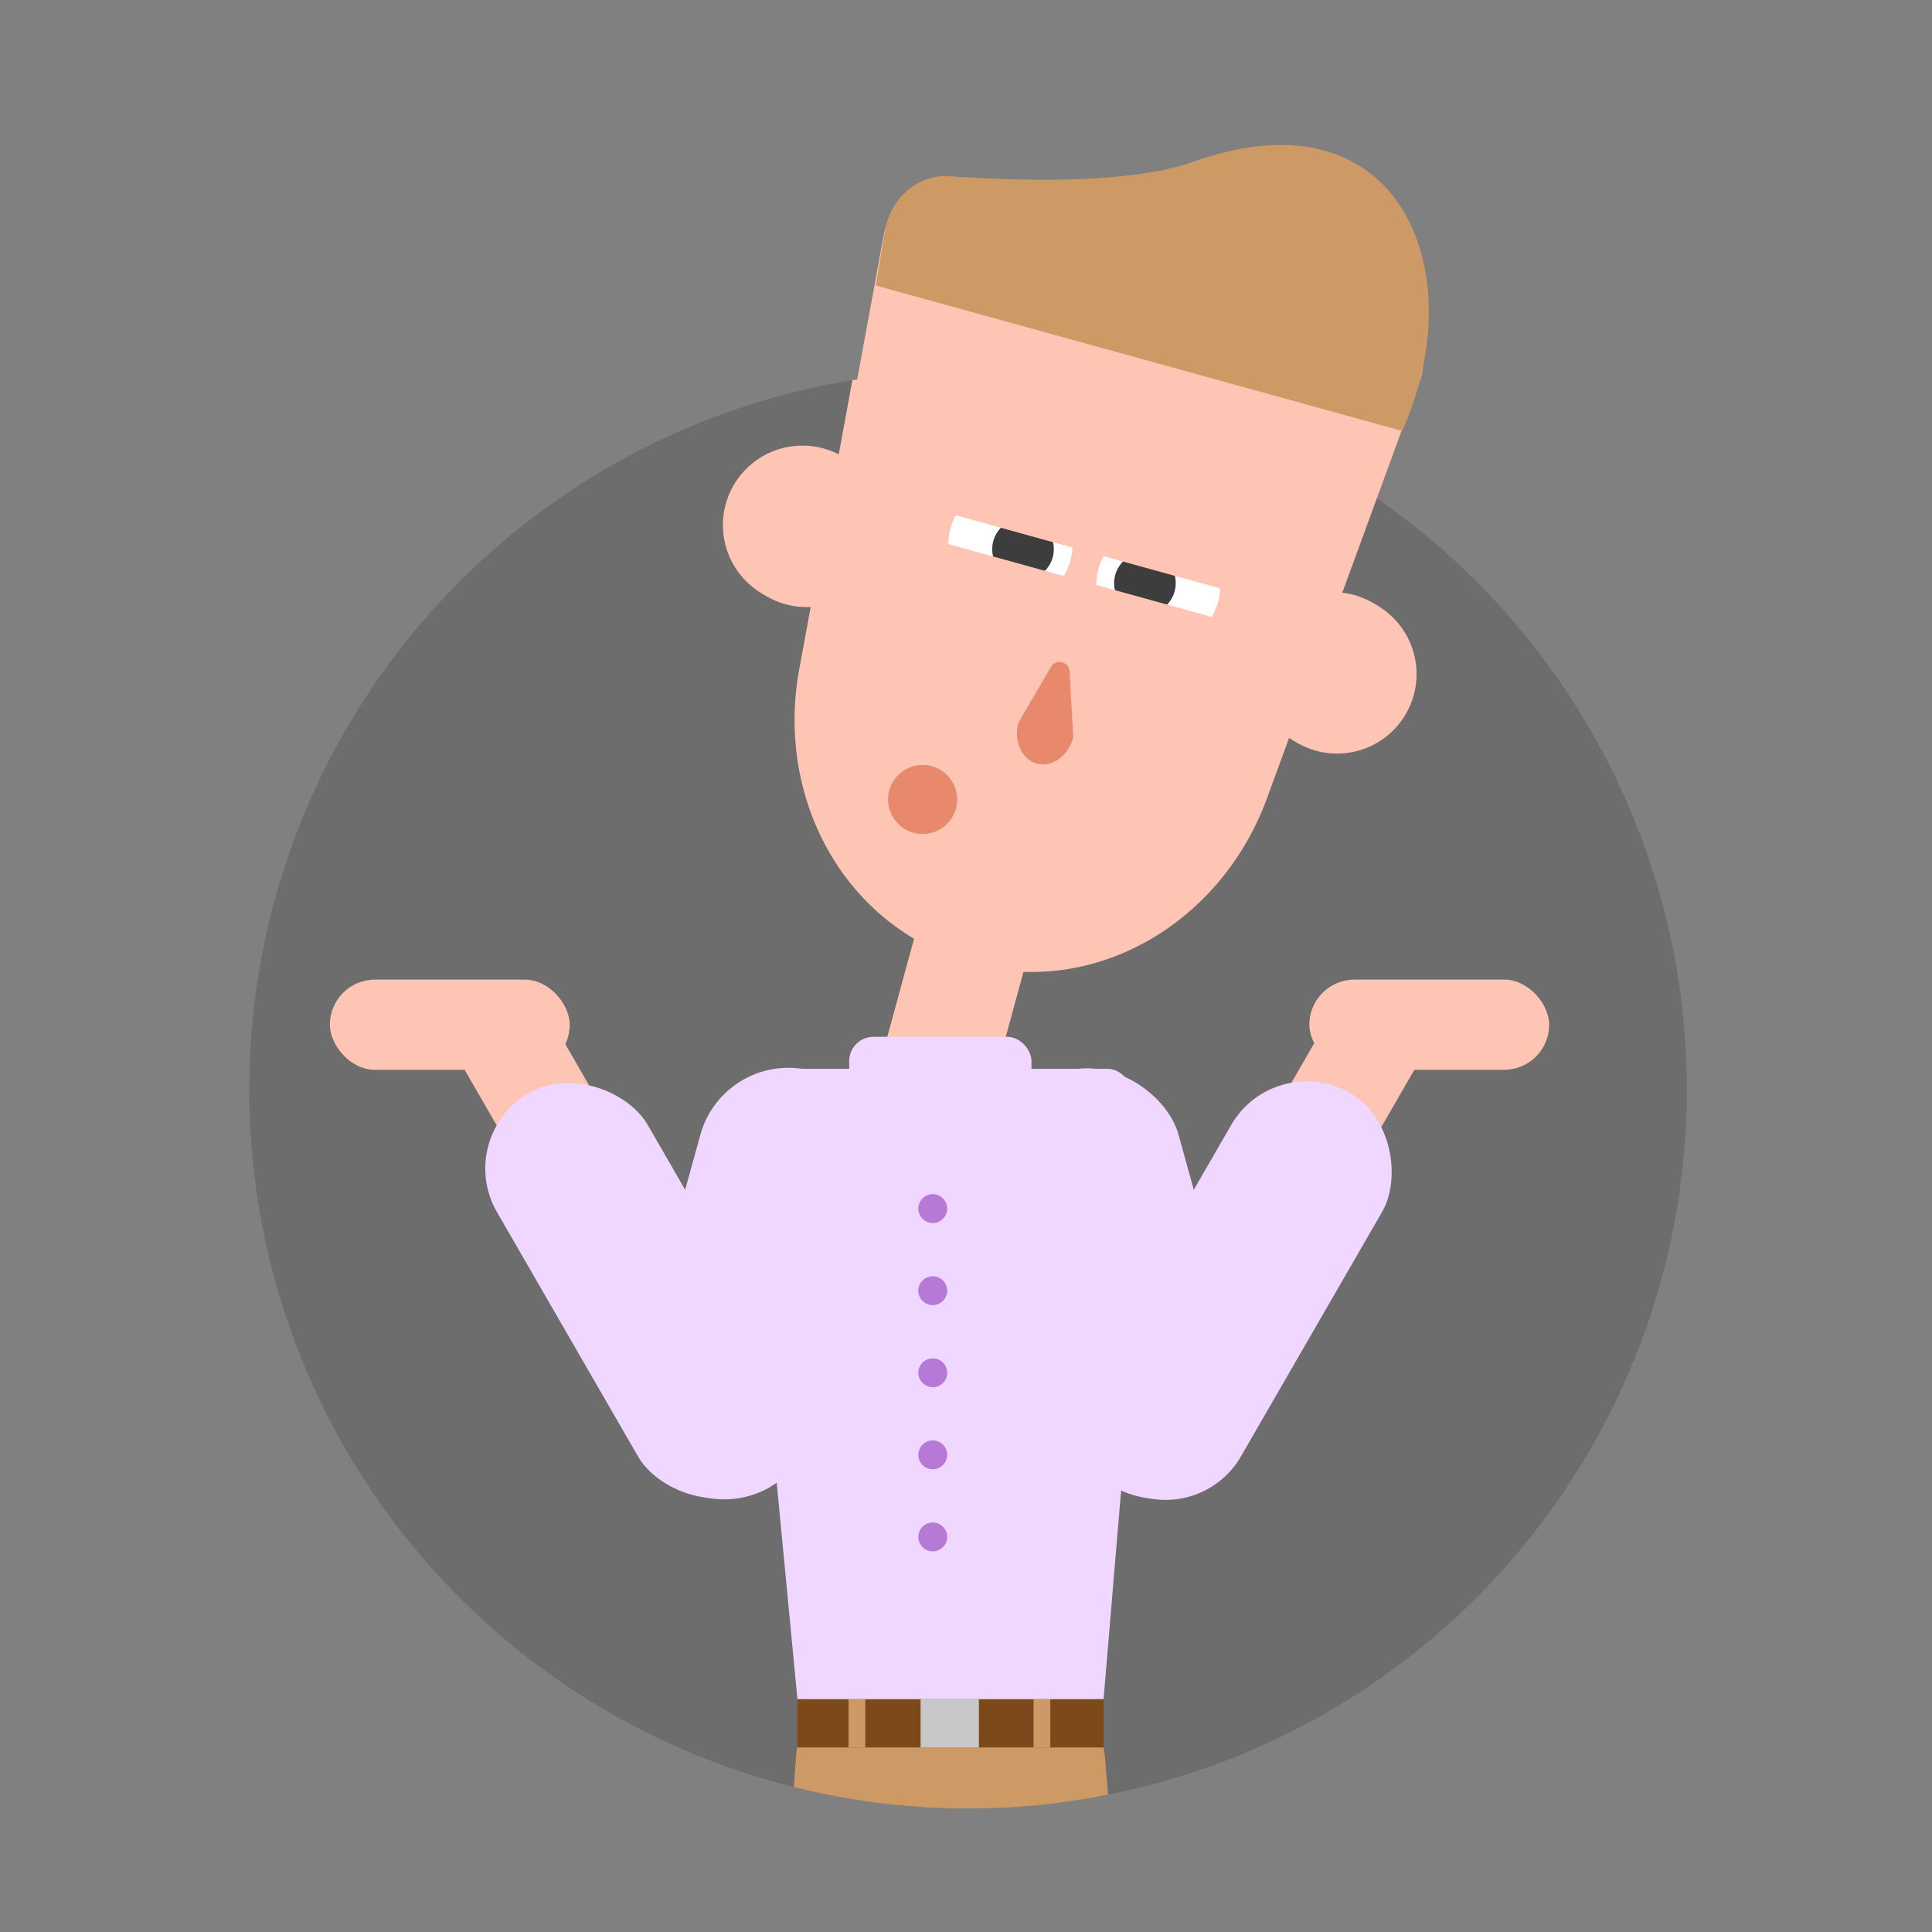 <?xml version="1.0" encoding="UTF-8"?><svg id="Layer_1" xmlns="http://www.w3.org/2000/svg" xmlns:xlink="http://www.w3.org/1999/xlink" viewBox="0 0 238.2 238.2"><rect x="0" y="0" width="238.2" height="238.2" fill="#808080" stroke="none"/><defs><style>.cls-1{fill:none;}.cls-2{fill:#8f3aba;}.cls-3{fill:#3d3d3d;}.cls-4{fill:#f0d7ff;}.cls-5{fill:#7c4a1a;}.cls-6{fill:#ffc5b4;}.cls-7{fill:#fff;}.cls-8{fill:#cd9965;}.cls-9{fill:#cb69ff;}.cls-10{opacity:.6;}.cls-11{opacity:.15;}.cls-12{fill:#e8896d;}.cls-13{fill:#4b4b4b;}.cls-14{fill:#c8c8c8;}.cls-15{clip-path:url(#clippath);}</style><clipPath id="clippath"><circle class="cls-1" cx="119.35" cy="134.34" r="88.62"/></clipPath></defs><g class="cls-15"><circle class="cls-11" cx="119.35" cy="134.34" r="88.62"/><rect class="cls-6" x="40.67" y="120.78" width="29.57" height="11.12" rx="5.56" ry="5.56"/><rect class="cls-6" x="59.84" y="122.74" width="12.33" height="23.85" rx="1.97" ry="1.97" transform="translate(-58.49 51.05) rotate(-30)"/><circle class="cls-8" cx="117.34" cy="216.43" r="18.64"/><path class="cls-8" d="M113.18,284.84l4.84-66.68c.45-6.17-3.64-11.49-9.14-11.89h0c-5.49-.4-10.31,4.28-10.75,10.44l-4.84,66.68c-.45,6.2,3.68,11.53,9.2,11.89h0c5.47.36,10.24-4.31,10.69-10.45Z"/><path class="cls-8" d="M141.98,283.22l-5.76-66.61c-.53-6.16-5.41-10.77-10.9-10.29h0c-5.49.47-9.5,5.85-8.97,12.01l5.76,66.61c.54,6.19,5.46,10.81,10.96,10.29h0c5.46-.51,9.43-5.88,8.9-12.01Z"/><path class="cls-4" d="M98.32,209.5h37.74l5.43-64.56c.65-6.78-1.72-13.16-4.89-13.16h-39.58c-3.17,0-5.54,6.38-4.89,13.16l6.19,64.56Z"/><rect class="cls-4" x="81.72" y="131.15" width="23.07" height="54.2" rx="11.25" ry="11.25" transform="translate(45.52 -19.12) rotate(15.45)"/><rect class="cls-4" x="68.53" y="131.01" width="21.47" height="56.25" rx="10.73" ry="10.73" transform="translate(-68.95 60.95) rotate(-30)"/><rect class="cls-6" x="110.68" y="112.01" width="14.09" height="24.1" rx="3.49" ry="3.49" transform="translate(198.65 274.73) rotate(-164.74)"/><path class="cls-6" d="M119.4,118.55h0c14.83,4.05,30.56-4.82,36.29-20.44l18.96-51.78c1.25-4.59-1.17-9.24-5.4-10.4l-50.81-13.86c-4.23-1.16-8.68,1.63-9.93,6.21l-9.97,54.23c-3.01,16.37,6.04,31.99,20.87,36.04Z"/><circle class="cls-6" cx="164.33" cy="82.8" r="9.8"/><circle class="cls-6" cx="98.93" cy="64.74" r="9.8"/><path class="cls-8" d="M173.01,51.28c7.59-18.86-1.26-40.48-26.26-31.7-25,8.79-.24.08-.36.12-7.84,2.74-21.69,2.3-29.91,1.72-3.77-.27-7.21,2.67-7.89,6.72l-1.13,6.75,64.92,17.94.63-1.56Z"/><rect class="cls-7" x="116.25" y="55.95" width="15.76" height="26.33" rx="5.09" ry="5.09" transform="translate(22.02 -29.67) rotate(14.94)"/><rect class="cls-13" x="121.87" y="62.49" width="7.39" height="12.99" rx="2.39" ry="2.39" transform="translate(22.04 -30.05) rotate(14.94)"/><rect class="cls-7" x="134.15" y="60.73" width="15.76" height="26.33" rx="5.09" ry="5.09" transform="translate(23.86 -34.13) rotate(14.94)"/><rect class="cls-13" x="136.79" y="66.47" width="7.39" height="12.99" rx="2.39" ry="2.39" transform="translate(23.57 -33.76) rotate(14.94)"/><rect class="cls-6" x="112.97" y="55.1" width="45.67" height="12.98" transform="translate(21.31 -33.95) rotate(15.45)"/><rect class="cls-6" x="108.21" y="71.13" width="45.67" height="16.74" transform="translate(25.91 -32.03) rotate(15.45)"/><circle class="cls-12" cx="113.23" cy="98.25" r="4.26"/><path class="cls-12" d="M127.33,93.84h0c-1.87-.5-2.89-2.76-2.28-5.05l4.01-6.87c.62-1.06,2.23-.67,2.3.55l.44,7.89c0,.16,0,.32-.05.47-.68,2.16-2.62,3.5-4.42,3.02Z"/><rect class="cls-4" x="104.7" y="127.83" width="22.47" height="9.25" rx="2.99" ry="2.99"/><g class="cls-10"><circle class="cls-9" cx="115" cy="149.01" r="1.77"/><circle class="cls-9" cx="115" cy="159.13" r="1.77"/><circle class="cls-9" cx="115" cy="169.25" r="1.77"/><circle class="cls-9" cx="115" cy="179.37" r="1.77"/><circle class="cls-9" cx="115" cy="189.49" r="1.77"/><circle class="cls-2" cx="115" cy="149.01" r="1.77"/><circle class="cls-2" cx="115" cy="159.13" r="1.77"/><circle class="cls-2" cx="115" cy="169.25" r="1.77"/><circle class="cls-2" cx="115" cy="179.37" r="1.77"/><circle class="cls-2" cx="115" cy="189.49" r="1.77"/></g><rect class="cls-5" x="98.32" y="209.5" width="37.74" height="5.95"/><rect class="cls-14" x="113.5" y="209.5" width="7.19" height="5.95"/><rect class="cls-8" x="127.43" y="209.5" width="2.06" height="5.95"/><rect class="cls-8" x="104.62" y="209.5" width="2.06" height="5.95"/><rect class="cls-6" x="161.43" y="120.78" width="29.57" height="11.12" rx="5.56" ry="5.56" transform="translate(352.43 252.68) rotate(180)"/><rect class="cls-6" x="159.49" y="122.74" width="12.33" height="23.85" rx="1.97" ry="1.97" transform="translate(241.79 334.12) rotate(-150)"/><rect class="cls-4" x="126.88" y="131.15" width="23.07" height="54.2" rx="11.25" ry="11.25" transform="translate(313.98 273.91) rotate(164.55)"/><rect class="cls-4" x="141.66" y="131.01" width="21.47" height="56.25" rx="10.73" ry="10.73" transform="translate(204.81 373.14) rotate(-150)"/></g><path class="cls-6" d="M119.92,118.86h0c14.83,4.05,30.56-4.82,36.29-20.44l18.96-51.78c1.25-4.59-1.17-9.24-5.4-10.4l-50.81-13.86c-4.23-1.16-8.68,1.63-9.93,6.21l-9.97,54.23c-3.01,16.37,6.04,31.99,20.87,36.04Z"/><circle class="cls-6" cx="164.85" cy="83.11" r="9.8"/><circle class="cls-6" cx="99.45" cy="65.05" r="9.8"/><path class="cls-8" d="M173.53,51.59c7.59-18.86-1.26-40.48-26.26-31.7-25,8.79-.24.08-.36.12-7.84,2.74-21.69,2.3-29.91,1.72-3.77-.27-7.21,2.67-7.89,6.72l-1.13,6.75,64.92,17.94.63-1.56Z"/><circle class="cls-12" cx="113.75" cy="98.57" r="4.26"/><circle class="cls-7" cx="124.58" cy="67.11" r="7.65"/><circle class="cls-3" cx="126.13" cy="67.71" r="3.8"/><circle class="cls-7" cx="142.81" cy="72.16" r="7.65"/><circle class="cls-3" cx="141.16" cy="71.9" r="3.8"/><rect class="cls-6" x="108.73" y="71.44" width="45.67" height="16.74" transform="translate(26.01 -32.16) rotate(15.45)"/><rect class="cls-6" x="113.49" y="55.41" width="45.67" height="12.98" transform="translate(21.41 -34.07) rotate(15.45)"/><path class="cls-12" d="M127.84,94.15h0c-1.87-.5-2.89-2.76-2.28-5.05l4.01-6.87c.62-1.06,2.23-.67,2.3.55l.44,7.89c0,.16,0,.32-.05.47-.68,2.16-2.62,3.5-4.42,3.02Z"/></svg>